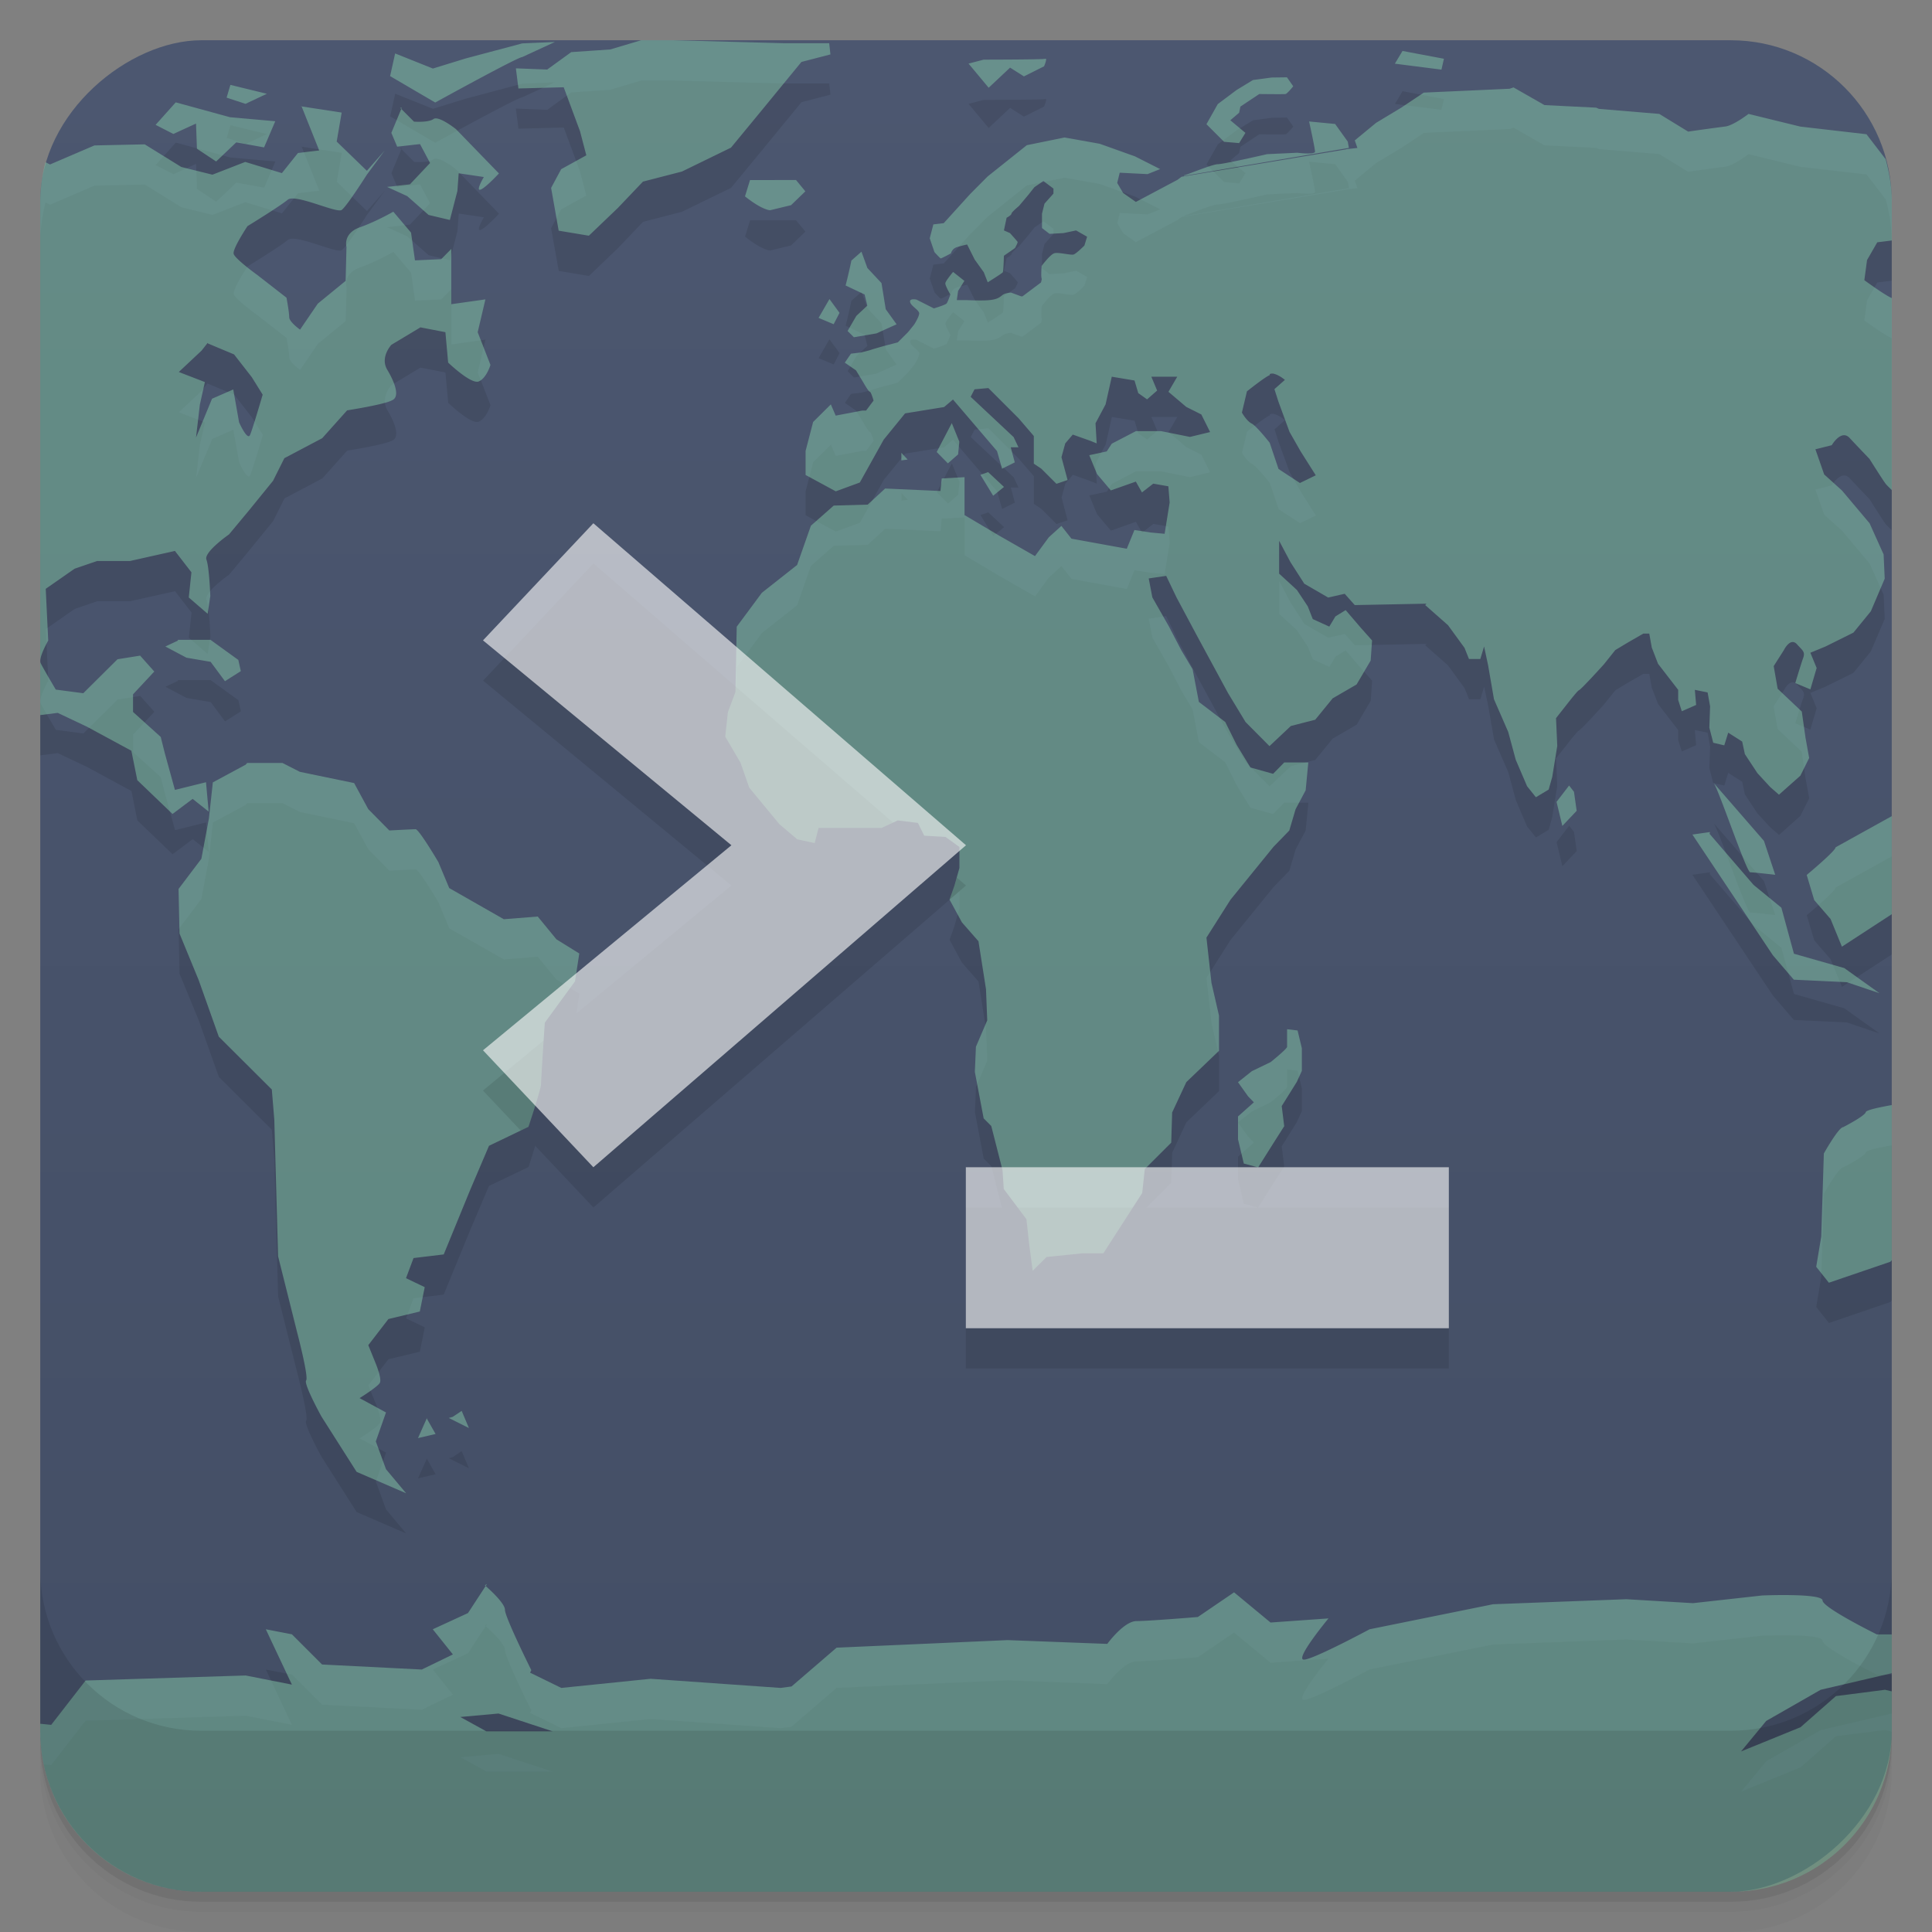 <svg width="48" height="48" viewBox="0 0 48 48" xmlns="http://www.w3.org/2000/svg">
  <rect x="0" y="0" width="48" height="48" fill="#808080" stroke="none"/>
  <defs>
    <linearGradient id="a" x1="-47" x2="-1" gradientUnits="userSpaceOnUse">
      <stop offset="0" stop-color="#434e65"/>
      <stop offset="1" stop-color="#4c5770"/>
    </linearGradient>
  </defs>
  <path d="M1 43v.25c0 2.216 1.784 4 4 4h38c2.216 0 4-1.784 4-4V43c0 2.216-1.784 4-4 4H5c-2.216 0-4-1.784-4-4zm0 .5v.5c0 2.216 1.784 4 4 4h38c2.216 0 4-1.784 4-4v-.5c0 2.216-1.784 4-4 4H5c-2.216 0-4-1.784-4-4z" opacity=".02"/>
  <path d="M1 43.25v.25c0 2.216 1.784 4 4 4h38c2.216 0 4-1.784 4-4v-.25c0 2.216-1.784 4-4 4H5c-2.216 0-4-1.784-4-4z" opacity=".05"/>
  <path d="M1 43v.25c0 2.216 1.784 4 4 4h38c2.216 0 4-1.784 4-4V43c0 2.216-1.784 4-4 4H5c-2.216 0-4-1.784-4-4z" opacity=".1"/>
  <rect transform="rotate(-90)" x="-47" y="1" width="46" height="46" rx="4" fill="url(#a)"/>
  <path d="M15.93 2l-.768.229-.97.066-.596.434-.78-.032.065.5 1.125-.029.406 1.094.155.597-.625.344-.25.465.19 1.063.75.125.718-.688.625-.656.967-.25 1.22-.594.721-.875 1.03-1.254.72-.187-.031-.278h-1.125L16.73 2h-.801zm-2.143.043l-.812.035-1.408.375-.81.25-.938-.375-.125.563 1.119.656s2.049-1.129 2.162-1.129l.812-.375zm21.06.223l-.19.316 1.156.148.063-.27-1.03-.194zm-8.876.195c-.055.02-1.53.021-1.53.021l-.378.098.5.6.533-.5.344.218.5-.25s.09-.21.031-.187zm6.004.46l-.379.005-.464.062-.41.25-.465.348-.282.5.438.437.375.032.154-.254-.375-.313.22-.187.03-.153.47-.312s.61.008.653 0c.046-.012.192-.191.192-.191l-.157-.223zm-26.25.188l-.093.317.468.154.532-.25-.907-.22zm31.88.063l-.098.033-2.131.096-.563.375-.623.375-.53.437.065.188-.283.031v.004l-4.012.668.018-.014-.03.016-.062.01-.1.076-1.035.55-.316-.222-.146-.25.062-.254.691.035.313-.125-.625-.316-.875-.313-.875-.156-.938.191-.974.778-.438.44-.652.72-.258.03-.09.345.118.344s.14.156.156.156c.023 0 .254-.125.254-.125s.023-.117.152-.156c.133-.04.25-.065.25-.065l.188.375.224.315.1.25s.359-.223.375-.25c.016-.031.025-.41.025-.41l.276-.19s.074-.131.066-.154c-.012-.023-.191-.221-.191-.221l-.15-.064.067-.315s.122-.064.122-.103c0-.035.185-.19.185-.19l.233-.275.152-.192.223-.152.25.188v.125l-.223.25-.063.25v.355l.188.145.348-.02.312-.066.273.156-.068.219s-.186.19-.264.222c-.059.027-.397-.064-.486-.029-.102.031-.31.314-.31.314s-.023.252 0 .315c.006.017-.007.058-.018.098l-.084.062-.375.281h-.031l-.254-.093s-.154.008-.22.066c-.064.05-.12.1-.311.12-.191.02-.565 0-.596 0h-.22l.032-.228.157-.25-.282-.222s-.191.23-.191.281c-.008.055.125.281.125.281s-.063.18-.094.22-.316.124-.316.124l-.434-.219s-.18-.04-.156.063c.023.102.225.195.225.281 0 .082-.125.277-.125.277l-.153.188-.254.254-.343.09s-.247.07-.317.093c-.063.023-.25.067-.25.067l-.254.031-.152.223.277.191.188.309s.125.222.156.222.094.22.094.22l-.188.25h-.097l-.657.124-.12-.28-.44.438-.188.72v.597l.75.406.598-.219.594-1.066.531-.652.969-.157.22-.187 1.094 1.281.125.437.317-.156-.1-.375h.191l-.12-.254-1.067-1 .096-.187.343-.031.75.75.38.441v.687l.187.125.375.375.275-.093-.15-.567.094-.343.187-.22.44.157.154.063-.03-.5.25-.47.155-.687.564.094.094.313.219.156.25-.219-.145-.344h.645l-.219.375.441.375.375.188.217.437-.5.121-.717-.144h-.625l-.6.312-.124.192-.436.094.194.468.343.407.621-.22.153.27.281-.218.375.066.031.402-.125.778-.343-.032-.407-.062-.19.465-1.374-.25-.25-.317-.313.282-.343.468-.875-.5-.875-.52v-.94l-.569.03-.029.313-1.375-.062-.434.4-.843.023-.569.5-.342.977-.875.69-.625.843-.01.5L14.744 14l-2.742 2.91L18.173 22l-3.856 3.182.076-.493-.568-.351-.465-.567-.842.067-1.357-.774-.268-.646s-.482-.817-.568-.817c-.09 0-.65.032-.65.032L9.15 21.1l-.351-.646-1.348-.28-.434-.22h-.875l-.037.043-.816.44-.098.898-.187 1-.567.75.024 1.107.476 1.156.5 1.407 1.317 1.312.062.75.094 3.393.475 1.894s.288 1.106.222 1.192.38.896.38.896l.874 1.375 1.23.531-.5-.597-.253-.692.254-.718-.657-.356s.438-.273.5-.375c.063-.09-.093-.473-.093-.473l-.192-.468.5-.649.781-.187.122-.606-.465-.222.185-.5.75-.09.658-1.602.467-1.098.983-.47s.083-.257.166-.528L14.743 30l9.096-7.86v.424l-.125.441-.121.344.306.567.412.468.188 1.192.031.773-.281.656-.027.625.218 1.155.19.19L24.89 30h-.894v4h12v-4H31.26l.392-.621.254-.399-.062-.5.375-.601.125-.274v-.562l-.106-.442-.26-.031v.441c-.023.066-.408.375-.408.375l-.467.227-.345.273.25.352.144.148-.394.352v.566l.144.604.342.092h-2.758l.613-.612.024-.75.351-.754.813-.777v-.875l-.188-.812-.125-1.125.598-.942 1.067-1.312.394-.407.156-.53.25-.47.067-.691h-.598l-.277.281-.565-.156-.342-.563-.283-.566-.654-.5-.156-.812-.282-.473-.308-.594-.41-.719-.09-.47.433-.065.254.531.5.938.375.691.407.75.437.723.594.598.531-.5.606-.157.433-.53.594-.345.35-.593.035-.5-.282-.317-.375-.437-.253.156-.153.254-.41-.188-.125-.316-.27-.406-.44-.406v-.817l.28.531.344.536.594.343.41-.093.25.28 1.78-.034-.03.035.566.5.41.562.112.278h.281l.094-.313.1.469.146.844.354.812.187.692.28.656.22.273.316-.19.088-.314.125-.771-.029-.69.25-.316s.273-.355.316-.375c.051-.012.625-.648.625-.648l.282-.352.312-.188.383-.22h.148l.063.345.156.405.5.646v.25l.09.282.355-.157-.033-.375.319.065.062.345-.02.53.096.375.276.064.097-.314.348.22.066.313.313.473.316.343.22.192.53-.473.22-.44-.093-.5-.092-.654-.6-.566-.099-.563.256-.398s.153-.316.317-.152c.145.168.227.188.152.375-.063.184-.188.597-.188.597l.375.157.157-.532-.157-.379.377-.156.694-.344.431-.53.346-.81-.027-.601-.348-.773-.687-.817-.442-.398-.219-.625.407-.102s.23-.394.437-.187c.203.219.5.527.5.527s.355.566.406.625c.016.02.087.09.147.148v-4.77c-.186-.08-.68-.442-.68-.442l.067-.5.253-.442.36-.045v-.998a4.03 4.03 0 0 0-.15-1.021l-.477-.62-1.645-.19-1.287-.315s-.384.298-.591.314c-.203.023-.909.125-.909.125l-.716-.44-1.5-.124-.067-.03-1.285-.064-.77-.44zm-8.157 2.193l4.067-.69-.028-.155-.314-.44-.649-.062s.149.664.149.75c0 .082-.442.027-.442.027l-.75.035s-1.083.25-1.224.25c-.133 0-.767.262-.817.27l-.023.007.008.012.023-.004zM4.368 3.543l-.5.559.442.226.562-.258.023.625.477.317.5-.475.691.125.278-.65-1.125-.1-1.348-.369zm3.123.094l-.02.004.024.004-.004-.008zm.004.008l.438 1.093-.528.063-.4.5-.91-.277-.815.316-.775-.191-.906-.563-1.25.027-1.104.473-.113-.055a4.001 4.001 0 0 0-.13.97v12.765l.434-.055.727.344 1.103.598.147.73.875.84.5-.375.398.317-.066-.731-.771.191-.25-.906-.104-.41-.687-.621v-.438l.527-.566-.352-.394-.562.09-.85.843-.683-.09s-.316-.531-.375-.656c-.066-.125.187-.562.187-.562l-.062-1.286.718-.5.559-.191h.816l1.118-.25.41.531-.067.625.469.406.066-.441s-.026-.72-.097-.906c-.066-.188.562-.625.562-.625l.5-.602.594-.73.281-.563.94-.496.619-.691s.938-.146 1.125-.254c.188-.09.063-.434-.125-.75-.191-.313.1-.625.1-.625l.72-.434.621.121.069.754s.583.563.767.465c.191-.09.283-.406.283-.406l-.316-.813.191-.816-.847.121V7.184l-.25.254-.653.031-.097-.691-.44-.52s-.433.25-.847.395c-.41.156-.317.48-.317.48l-.021.844-.692.566-.44.645s-.27-.188-.27-.313-.067-.48-.067-.48l-.719-.559s-.562-.406-.593-.53.343-.688.343-.688.816-.5 1-.657c.191-.156 1.215.344 1.34.254.13-.094.625-.875.625-.875l.441-.597-.44.5-.75-.727.124-.719-.996-.152zm2.488.03l-.039.005.028.027.011-.031zm-.011.032l-.247.594.145.344.566-.065.25.47-.5.53-.566.065.5.228.53.467.529.125.185-.72.033-.44.625.093s-.187.317-.101.317c.102 0 .476-.406.476-.406L11.333 4.21s-.44-.352-.565-.25c-.133.09-.48.062-.48.062l-.316-.316zm8.664 1.766l-.125.406c.438.348.625.344.625.344l.517-.125.358-.344-.233-.281h-1.142zm2.767 1.78l-.25.22c-.063.305-.142.62-.142.62l.47.223.069.278-.274.254-.216.375.156.156.56-.096.5-.226-.267-.375-.108-.649-.35-.375-.148-.404zm-.795 1.177l-.27.468.376.157.144-.282-.25-.343zM5.16 9.52l.012.015.647.27.441.566.27.434s-.246.844-.313 1c-.066.156-.273-.313-.273-.313l-.147-.816-.525.23-.4.965.095-.816.125-.563-.648-.25.566-.531.15-.192zm26.504.769c.124.032.262.148.262.148l-.26.23.1.313.275.75.274.48.377.599-.393.19-.531-.347-.219-.652s-.316-.402-.441-.473c-.133-.063-.25-.277-.25-.277l.125-.527s.441-.353.566-.403l.002-.027a.165.165 0 0 1 .113-.004zm-8.015 1.223l-.375.718.28.282.253-.223.031-.316-.19-.461zm-1.252.738v.187l.156-.02-.156-.167zm2.156.48l-.193.067.318.52.268-.22-.393-.367zM4.415 16.896l.012.018-.317.148.524.278.601.103.356.48.394-.25-.062-.277-.692-.5h-.816zm38.16 3.555c.113.13.816 2.22.91 2.22.086 0 .621.063.621.063l-.281-.843-1.25-1.44zm-3.59.065l-.312.406.144.597.356-.375-.067-.472-.12-.156zm8.016.761l-1.395.774c0 .09-.718.687-.718.687l.187.625.406.469.282.687L47 23.713v-2.436zm-4.516.395l-.437.062 2 3 .52.606 1.316.062.812.274-.875-.625-1.25-.356-.312-1.144-.692-.567-1.092-1.27.01-.042zm4.516 6.783c-.308.055-.629.123-.645.174-.02.098-.562.375-.562.375-.113 0-.48.654-.48.654l-.065 2.065-.125.75.316.396 1.526-.521.035-.04v-3.853zM11.47 36.053l-.22.148-.099.028.5.25-.181-.426zm-.873.176l.008.011.003-.011h-.011zm.008.011l-.22.489.438-.102-.218-.387zm1.498 4.114l-.057.03.021.02.036-.05zm-.036.05l-.44.672-.874.403.5.625-.772.375-2.478-.125-.75-.75-.648-.125.648 1.375-1.148-.227-3.977.125-.856 1.102-.183-.018A3.99 3.99 0 0 0 5 47h38a3.99 3.99 0 0 0 3.998-3.978l-.166-.04-1.219.157-.879.773-1.478.602.625-.758 1.353-.773 1.766-.413v-.962h-.37s-1.349-.668-1.349-.844c0-.188-1.5-.125-1.5-.125l-1.719.191-1.656-.097-3.312.125-3.067.62s-1.475.794-1.646.755c-.188-.043.625-1.024.625-1.024l-1.44.102-.906-.75-.9.613s-1.22.102-1.522.102c-.316 0-.728.566-.728.566l-2.475-.094-4.25.188-1.121.965-.27.035-3.23-.227-2.219.227-.775-.38.029-.062s-.654-1.316-.654-1.5c0-.172-.44-.556-.479-.59zm.319 3.168l1.345.442h-1.648l-.644-.356.947-.086z" opacity=".1"/>
  <path d="M15.929 1l-.768.229-.969.066-.597.433-.778-.03.063.5 1.125-.03.406 1.094.156.597-.625.344-.25.465.188 1.063.75.125.719-.688.625-.656.968-.25 1.219-.594.721-.875 1.029-1.254.721-.187-.031-.278h-1.125L16.73 1zm-2.143.043l-.812.035-1.407.375-.812.25-.938-.375-.125.563 1.121.656s2.048-1.129 2.161-1.129zm21.059.223l-.19.316 1.157.148.062-.27zm-8.875.195c-.055.02-1.531.021-1.531.021l-.376.098.5.6.532-.5.344.218.5-.25s.09-.21.031-.187zm6.004.46l-.379.005-.465.062-.41.25-.465.348-.281.5.437.437.375.032.156-.254-.375-.313.219-.187.031-.153.469-.312s.609.008.653 0c.046-.012.191-.192.191-.192zm-26.25.188l-.094.317.469.154.531-.25zm31.879.063l-.098.033-2.131.096-.562.375-.622.375-.531.437.065.188-.282.031v.004l-4.013.668.017-.014-.029.016-.061.01-.101.076-1.035.55-.317-.222-.146-.25.062-.254.692.035.312-.125-.625-.316-.875-.313-.875-.156-.937.191-.975.778-.437.44-.653.72-.257.03-.09.345.117.344s.141.156.156.156c.023 0 .254-.125.254-.125s.023-.117.152-.156c.133-.04.25-.065.25-.065l.188.375.226.315.098.25s.359-.223.375-.25c.016-.031.027-.41.027-.41l.274-.19s.074-.131.066-.154c-.012-.023-.191-.22-.191-.22l-.149-.065.067-.315s.121-.064.121-.103c0-.035.187-.19.187-.19l.231-.275.152-.192.223-.152.25.187v.125l-.223.25-.062.25v.356l.187.144.348-.019.312-.066.274.156-.067.219s-.187.19-.265.222c-.059.027-.396-.064-.485-.029-.102.031-.312.314-.312.314s-.023.252 0 .315c.006.017-.007.058-.018.097l-.084.063-.375.281h-.031l-.254-.094s-.152.009-.219.067c-.063.05-.12.1-.312.12-.191.02-.565 0-.596 0h-.219l.032-.228.156-.25-.281-.222s-.192.23-.192.281c-.008.055.125.281.125.281s-.062.18-.093.22-.317.124-.317.124l-.433-.219s-.181-.04-.157.063c.023.102.225.195.225.281 0 .082-.125.277-.125.277l-.152.188-.254.254-.344.09s-.246.07-.316.093c-.063.023-.25.067-.25.067l-.254.031-.153.223.278.191.187.309s.125.222.156.222.094.22.094.22l-.187.249h-.098l-.656.125-.121-.279-.44.437-.187.719v.598l.75.406.597-.219.594-1.066.531-.652.969-.157.221-.187 1.094 1.281.125.438.316-.157-.1-.375h.192l-.121-.254-1.067-1 .096-.187.344-.031.75.75.379.441v.688l.187.125.375.375.277-.094-.152-.567.094-.343.187-.219.44.156.154.063-.029-.5.25-.469.154-.688.565.094.093.313.219.156.25-.219-.144-.344h.644l-.219.375.442.375.375.188.218.437-.5.121-.718-.144h-.625l-.6.312-.125.192-.434.094.192.468.344.407.621-.219.152.269.281-.218.375.066.032.402-.125.778-.344-.032-.406-.062-.19.465-1.375-.25-.25-.317-.312.282-.344.468-.875-.5-.875-.519v-.942l-.567.032-.031.312-1.375-.062-.433.4-.844.024-.567.5-.343.976-.875.69-.625.843-.032 1.625-.187.5-.066.606.378.644.219.625.75.907.442.375.433.093.096-.375h1.562l.407-.187.5.062.156.317.529.031.346.25v.521l-.125.442-.121.344.308.566.411.469.187 1.191.031.774-.281.656-.027.625.219 1.154.189.19.279 1.093.032.473.564.75.064.594.09.687.346-.343.875-.09h.533l.967-1.5.064-.594.657-.656.023-.75.352-.754.812-.778v-.875l-.187-.812-.125-1.125.597-.941 1.067-1.313.394-.406.157-.531.25-.469.066-.692h-.598l-.277.282-.563-.157-.343-.562-.282-.567-.656-.5-.156-.812-.281-.473-.309-.593-.41-.719-.09-.471.434-.064.254.531.5.937.375.692.406.75.437.722.594.598.531-.5.606-.156.433-.531.594-.344.35-.594.035-.5-.281-.316-.375-.438-.254.156-.153.254-.41-.187-.125-.317-.269-.406-.442-.406v-.816l.282.531.343.535.594.344.41-.094.25.281 1.781-.035-.031.035.567.5.41.563.111.277h.281l.094-.312.1.468.146.844.354.813.187.691.281.656.219.274.317-.19.089-.314.125-.772-.031-.689.25-.317s.274-.355.317-.375c.051-.012.625-.648.625-.648l.281-.352.312-.187.383-.221h.149l.062.346.156.404.5.647v.25l.09.281.356-.156-.032-.375.317.064.062.346-.019.529.097.375.274.065.098-.315.347.221.067.312.312.473.317.344.218.191.532-.473.218-.439-.09-.5-.093-.654-.6-.567-.098-.562.254-.399s.153-.316.317-.152c.145.168.227.188.152.375-.063.184-.187.598-.187.598l.375.156.156-.531-.156-.379.378-.156.692-.344.433-.531.344-.809-.027-.602-.348-.773-.687-.816-.442-.399-.218-.625.406-.101s.229-.395.437-.188c.203.219.5.527.5.527s.356.566.407.625c.016.021.088.093.148.151v-4.77c-.185-.08-.682-.445-.682-.445l.067-.5.254-.441.361-.045V5c0-.364-.062-.71-.152-1.045l-.477-.62-1.644-.19-1.286-.315s-.386.299-.593.315a55.09 55.09 0 0 0-.907.125l-.718-.44-1.5-.125-.067-.03-1.285-.064zm-8.157 2.193l4.067-.69-.028-.156-.314-.439-.647-.062s.147.664.147.75c0 .082-.44.027-.44.027l-.75.035s-1.085.25-1.226.25c-.133 0-.766.262-.816.27l-.024.007.008.012zM4.366 2.543l-.5.559.441.226.563-.258.023.625.477.317.5-.475.691.125.278-.65-1.125-.1zm3.123.094l-.02.004.024.003zm.004.007l.437 1.094-.527.063-.4.5-.91-.278-.815.317-.775-.192-.907-.562-1.25.027-1.103.473-.113-.055A4.002 4.002 0 0 0 1 5v12.766l.434-.055.727.344 1.103.597.147.731.875.84.5-.375.398.316-.066-.73-.772.191-.25-.906-.103-.41-.688-.621v-.438l.528-.566-.352-.395-.562.09-.85.844-.683-.09s-.316-.531-.375-.656c-.066-.125.187-.563.187-.563l-.062-1.285.718-.5.559-.191h.816l1.117-.25.41.531-.066.625.469.406.066-.441s-.026-.72-.097-.907c-.066-.188.562-.625.562-.625l.5-.601.594-.731.281-.562.94-.496.619-.692s.938-.145 1.125-.254c.188-.09.063-.434-.125-.75-.191-.313.1-.625.1-.625l.722-.433.62.12.068.755s.585.563.769.465c.19-.09.282-.407.282-.407l-.317-.812.192-.816-.848.12V6.185l-.25.254-.652.03-.098-.69-.44-.52s-.433.25-.847.394c-.41.156-.317.48-.317.48l-.021.845-.692.566-.44.645s-.27-.188-.27-.313-.067-.48-.067-.48l-.719-.56s-.563-.405-.594-.53.344-.688.344-.688.816-.5 1-.656c.191-.156 1.215.344 1.34.254.13-.094.625-.875.625-.875l.441-.598-.44.5-.75-.726.124-.72zm2.488.032l-.039.004.028.027zm-.011.031l-.247.594.145.343.567-.064.25.47-.5.53-.567.064.5.229.53.467.529.125.187-.72.032-.44.625.093s-.188.317-.102.317c.102 0 .477-.406.477-.406L11.33 3.21s-.44-.352-.564-.25c-.133.09-.481.062-.481.062zm8.664 1.766l-.125.406c.438.348.625.344.625.344l.519-.125.356-.344-.231-.281zm2.769 1.78l-.25.22c-.063.305-.144.62-.144.62l.472.223.067.278-.272.254-.218.375.156.156.562-.096.5-.226-.27-.375-.105-.649-.351-.375zm-.795 1.177l-.271.468.375.157.146-.282zM5.158 8.52l.012.015.645.27.441.566.27.434s-.246.844-.313 1c-.066.156-.273-.313-.273-.313l-.145-.816-.527.23-.398.965.095-.816.125-.563-.648-.25.566-.531zm26.503.77c.124.031.262.148.262.148l-.26.23.1.313.275.749.274.481.378.598-.394.191-.531-.348-.22-.652s-.315-.402-.44-.473c-.133-.063-.25-.277-.25-.277l.125-.527s.44-.353.566-.403l.002-.027a.164.164 0 0 1 .113-.004zm-8.014 1.222l-.375.718.278.282.254-.223.03-.316zm-1.253.738v.188l.156-.02zm2.156.48l-.192.067.317.519.269-.218zM4.413 15.896l.011.018-.316.148.524.278.601.103.356.481.394-.25-.062-.278-.692-.5zm1.728 3.059l-.037.043-.816.44-.098.898-.187 1-.567.75.024 1.107.476 1.157.5 1.406 1.317 1.312.062.75.094 3.393.474 1.894s.29 1.106.223 1.192.38.896.38.896l.874 1.375 1.23.532-.5-.598-.253-.691.253-.719-.656-.356s.438-.273.5-.375c.063-.09-.094-.472-.094-.472l-.19-.469.5-.649.78-.187.122-.605-.465-.223.187-.5.75-.09.657-1.602.468-1.097.98-.471s.313-.939.313-1.064c0-.137.094-1.524.094-1.524l.75-1.027.106-.692-.567-.351-.465-.567-.843.067-1.356-.774-.27-.646s-.48-.816-.566-.816c-.09 0-.652.031-.652.031l-.524-.531-.351-.647-1.348-.279-.434-.221zm36.433.496c.113.129.816 2.221.91 2.221.086 0 .621.062.621.062l-.28-.843zm-3.59.065l-.312.406.144.598.356-.375-.067-.473zm8.016.761l-1.395.774c0 .09-.718.687-.718.687l.187.625.406.469.282.688L47 22.713zm-4.516.395l-.437.062 2 3 .52.606 1.316.062.812.274-.875-.625-1.25-.356-.312-1.144-.692-.567-1.093-1.269zM31.977 25.57v.442c-.023.066-.407.375-.407.375l-.468.226-.344.274.25.351.144.149-.394.351v.567l.144.603.356.096.394-.625.254-.399-.062-.5.375-.601.125-.274v-.562l-.106-.441zM47 27.455c-.308.055-.629.123-.645.174-.02.098-.562.375-.562.375-.113 0-.48.654-.48.654l-.065 2.065-.125.75.315.396 1.527-.521.035-.039zm-35.53 7.598l-.222.148-.098.028.5.25zm-.874.176l.006.011.005-.011zm.006.011l-.217.489.437-.102zm1.498 4.114l-.055.031.021.019zm-.034.05l-.439.672-.875.403.5.625-.773.375-2.477-.125-.75-.75-.648-.125.648 1.375-1.148-.227-3.977.125-.855 1.102L1 42.826V43c0 2.216 1.784 4 4 4h38c2.216 0 4-1.784 4-4v-.979l-.168-.039-1.219.157-.879.773-1.478.602.625-.758 1.353-.774L47 41.57v-.963h-.369s-1.35-.667-1.35-.843c0-.188-1.5-.125-1.5-.125l-1.719.191-1.656-.098-3.312.125-3.067.622s-1.475.792-1.646.753c-.188-.043.625-1.023.625-1.023l-1.44.102-.906-.75-.9.613s-1.22.101-1.522.101c-.316 0-.728.567-.728.567l-2.475-.094-4.25.188-1.12.964-.272.036-3.229-.227-2.219.227-.775-.379.03-.063s-.655-1.316-.655-1.5c0-.172-.44-.556-.479-.59zm.32 3.168l1.343.442h-1.647l-.646-.356z" fill-opacity=".471" fill="#88d0ad"/>
  <path d="M1 39v4c0 2.216 1.784 4 4 4h38c2.216 0 4-1.784 4-4v-4c0 2.216-1.784 4-4 4H5c-2.216 0-4-1.784-4-4zM18.273 17.053l-.002.143-.186.5-.066.605.377.645.22.625.75.906.442.375.434.094.095-.375h1.56l.292-.135-3.916-3.383zm5.498 4.75l-.059.203-.12.344.001.002L24 22l-.229-.197zM13.507 25.85l-1.508 1.244.938.994.193-.092s.31-.94.31-1.064c0-.097.04-.669.067-1.082zM25.284 30l.219.291.062.594.092.688.346-.344.875-.09h.533L28.145 30h-2.861z" opacity=".1"/>
  <path d="M35.996 33v-4h-12v4m12 0M14.742 29L12 26.094 18.172 21 12 15.91 14.742 13 24 21m-9.258 8" fill-opacity=".627" fill="#f9f9f9"/>
</svg>
